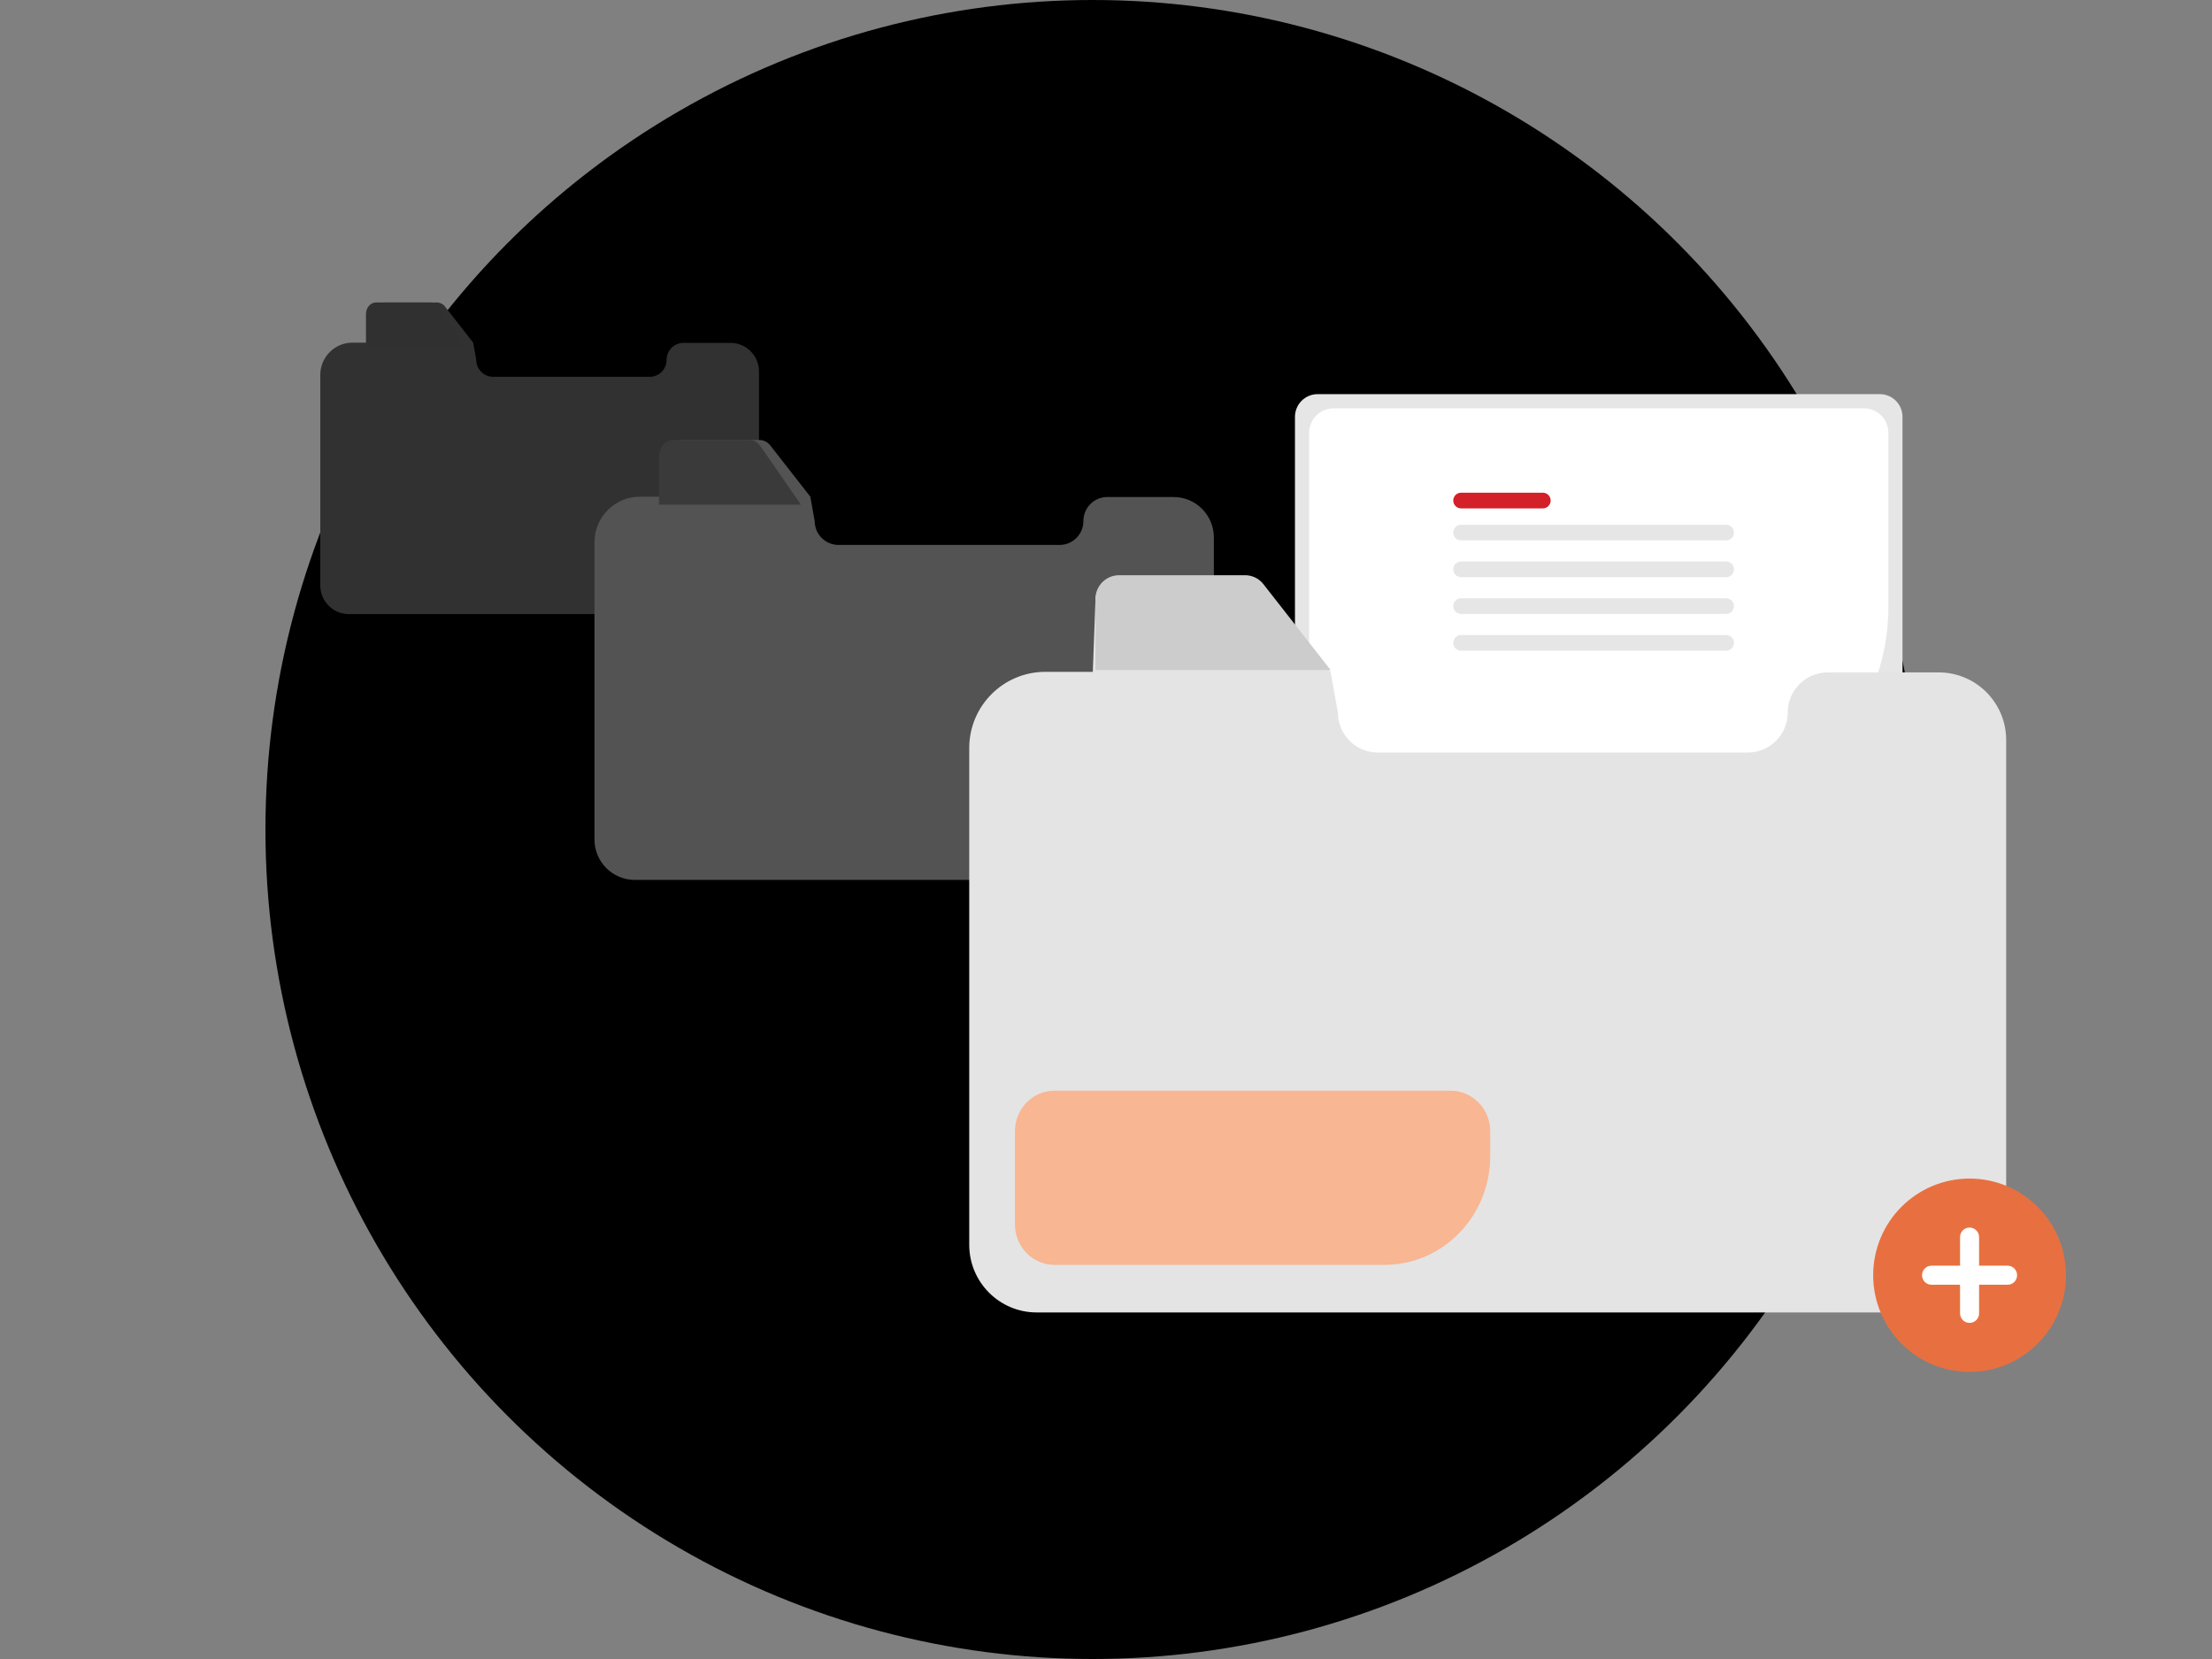 <svg width="100" height="75" viewBox="0 0 100 75" fill="none" xmlns="http://www.w3.org/2000/svg">
<rect x="0" y="0" width="100" height="75" fill="#808080" stroke="none"/>
<ellipse cx="49.395" cy="37.5" rx="37.395" ry="37.5" fill="black"/>
<path d="M33.023 15.501H30.9C30.478 15.501 30.136 15.845 30.136 16.269C30.136 16.693 29.794 17.036 29.372 17.036H22.295C21.873 17.036 21.531 16.693 21.531 16.269L21.391 15.49L20.108 13.848C20.023 13.737 19.891 13.673 19.752 13.674H17.346C17.096 13.674 16.893 13.878 16.893 14.129L16.843 15.49H15.934C15.13 15.49 14.479 16.145 14.479 16.951V26.466C14.479 27.182 15.057 27.762 15.77 27.762H33.023C33.735 27.762 34.312 27.182 34.313 26.466V16.797C34.313 16.081 33.736 15.501 33.023 15.501Z" fill="#313131"/>
<path d="M21.091 15.746H16.545V14.193C16.546 13.906 16.75 13.674 17.003 13.674H19.434C19.575 13.672 19.708 13.746 19.794 13.872L21.091 15.746V15.746Z" fill="#303030"/>
<path d="M53.055 22.469H50.058C49.462 22.469 48.979 22.954 48.979 23.552C48.979 24.151 48.496 24.636 47.9 24.636H37.909C37.313 24.636 36.83 24.151 36.83 23.552L36.633 22.454L34.822 20.135C34.702 19.979 34.516 19.888 34.319 19.89H30.922C30.57 19.89 30.283 20.177 30.283 20.532L30.213 22.454H28.929C27.795 22.454 26.875 23.377 26.875 24.516V37.949C26.875 38.96 27.691 39.779 28.698 39.779H53.055C54.06 39.778 54.875 38.959 54.876 37.949V24.299C54.876 23.288 54.061 22.469 53.055 22.469Z" fill="#535353"/>
<path d="M36.209 22.814H29.792V20.622C29.793 20.218 30.082 19.89 30.438 19.89H33.87C34.069 19.887 34.257 19.991 34.378 20.17L36.209 22.814Z" fill="#3A3A3A"/>
<path d="M59.568 17.818C59.002 17.818 58.543 18.278 58.543 18.846V36.864C58.543 37.432 59.002 37.892 59.568 37.893H84.983C85.549 37.892 86.008 37.432 86.008 36.864V18.846C86.008 18.278 85.549 17.818 84.983 17.818H59.568V17.818Z" fill="#E6E6E6"/>
<path d="M75.843 37.016H60.286C59.677 37.015 59.183 36.52 59.183 35.909V19.567C59.183 18.956 59.677 18.46 60.286 18.46H84.265C84.874 18.46 85.368 18.956 85.369 19.567V27.463C85.363 32.736 81.102 37.01 75.843 37.016V37.016Z" fill="white"/>
<path d="M69.749 22.983H66.052C65.857 22.983 65.699 22.824 65.699 22.628C65.699 22.433 65.857 22.274 66.052 22.274H69.749C69.944 22.274 70.102 22.433 70.102 22.628C70.102 22.824 69.944 22.983 69.749 22.983Z" fill="#D32029"/>
<path d="M78.036 24.43H66.052C65.857 24.43 65.699 24.272 65.699 24.076C65.699 23.881 65.857 23.722 66.052 23.722H78.036C78.231 23.722 78.389 23.881 78.389 24.076C78.389 24.272 78.231 24.43 78.036 24.43Z" fill="#E6E6E6"/>
<path d="M78.036 26.093H66.052C65.857 26.093 65.699 25.934 65.699 25.738C65.699 25.543 65.857 25.384 66.052 25.384H78.036C78.231 25.384 78.389 25.543 78.389 25.738C78.389 25.934 78.231 26.093 78.036 26.093Z" fill="#E6E6E6"/>
<path d="M78.036 27.755H66.052C65.857 27.755 65.699 27.596 65.699 27.401C65.699 27.205 65.857 27.047 66.052 27.047H78.036C78.231 27.047 78.389 27.205 78.389 27.401C78.389 27.596 78.231 27.755 78.036 27.755Z" fill="#E6E6E6"/>
<path d="M78.036 29.417H66.052C65.857 29.417 65.699 29.258 65.699 29.063C65.699 28.867 65.857 28.709 66.052 28.709H78.036C78.231 28.709 78.389 28.867 78.389 29.063C78.389 29.258 78.231 29.417 78.036 29.417Z" fill="#E6E6E6"/>
<path d="M87.645 30.398H82.628C81.63 30.398 80.821 31.209 80.821 32.209C80.821 33.21 80.013 34.021 79.015 34.021H62.289C61.292 34.021 60.483 33.21 60.483 32.209L60.152 30.373L57.12 26.497C56.919 26.235 56.607 26.084 56.278 26.087H50.592C50.001 26.087 49.522 26.567 49.522 27.16L49.404 30.373H47.255C45.356 30.373 43.817 31.916 43.817 33.82V56.273C43.817 57.963 45.183 59.333 46.868 59.333H87.645C89.329 59.331 90.693 57.962 90.695 56.273V33.456C90.695 31.767 89.329 30.398 87.645 30.398Z" fill="#E4E4E4"/>
<path d="M60.154 30.29H49.522V27.077C49.522 26.485 50.001 26.004 50.592 26.004H56.278C56.608 26.001 56.919 26.152 57.12 26.414L60.154 30.29V30.29Z" fill="#CCCCCC"/>
<path d="M62.597 57.182H47.666C46.682 57.181 45.884 56.36 45.883 55.347V51.144C45.884 50.131 46.682 49.31 47.666 49.309H65.587C66.571 49.31 67.369 50.131 67.37 51.144V52.27C67.367 54.982 65.232 57.179 62.597 57.182V57.182Z" fill="#F8B692"/>
<path d="M89.04 62.02C86.633 62.02 84.683 60.063 84.683 57.65C84.683 55.237 86.633 53.281 89.04 53.281C91.446 53.281 93.397 55.237 93.397 57.65C93.397 60.063 91.446 62.02 89.04 62.02Z" fill="#E87040"/>
<path d="M90.759 57.219H89.47V55.926C89.47 55.688 89.277 55.495 89.04 55.495C88.802 55.495 88.61 55.688 88.61 55.926V57.219H87.32C87.083 57.219 86.891 57.412 86.891 57.65C86.891 57.888 87.083 58.081 87.32 58.081H88.61V59.374C88.61 59.612 88.802 59.805 89.04 59.805C89.277 59.805 89.47 59.612 89.47 59.374V58.081H90.759C90.996 58.081 91.189 57.888 91.189 57.65C91.189 57.412 90.996 57.219 90.759 57.219Z" fill="white"/>
</svg>
